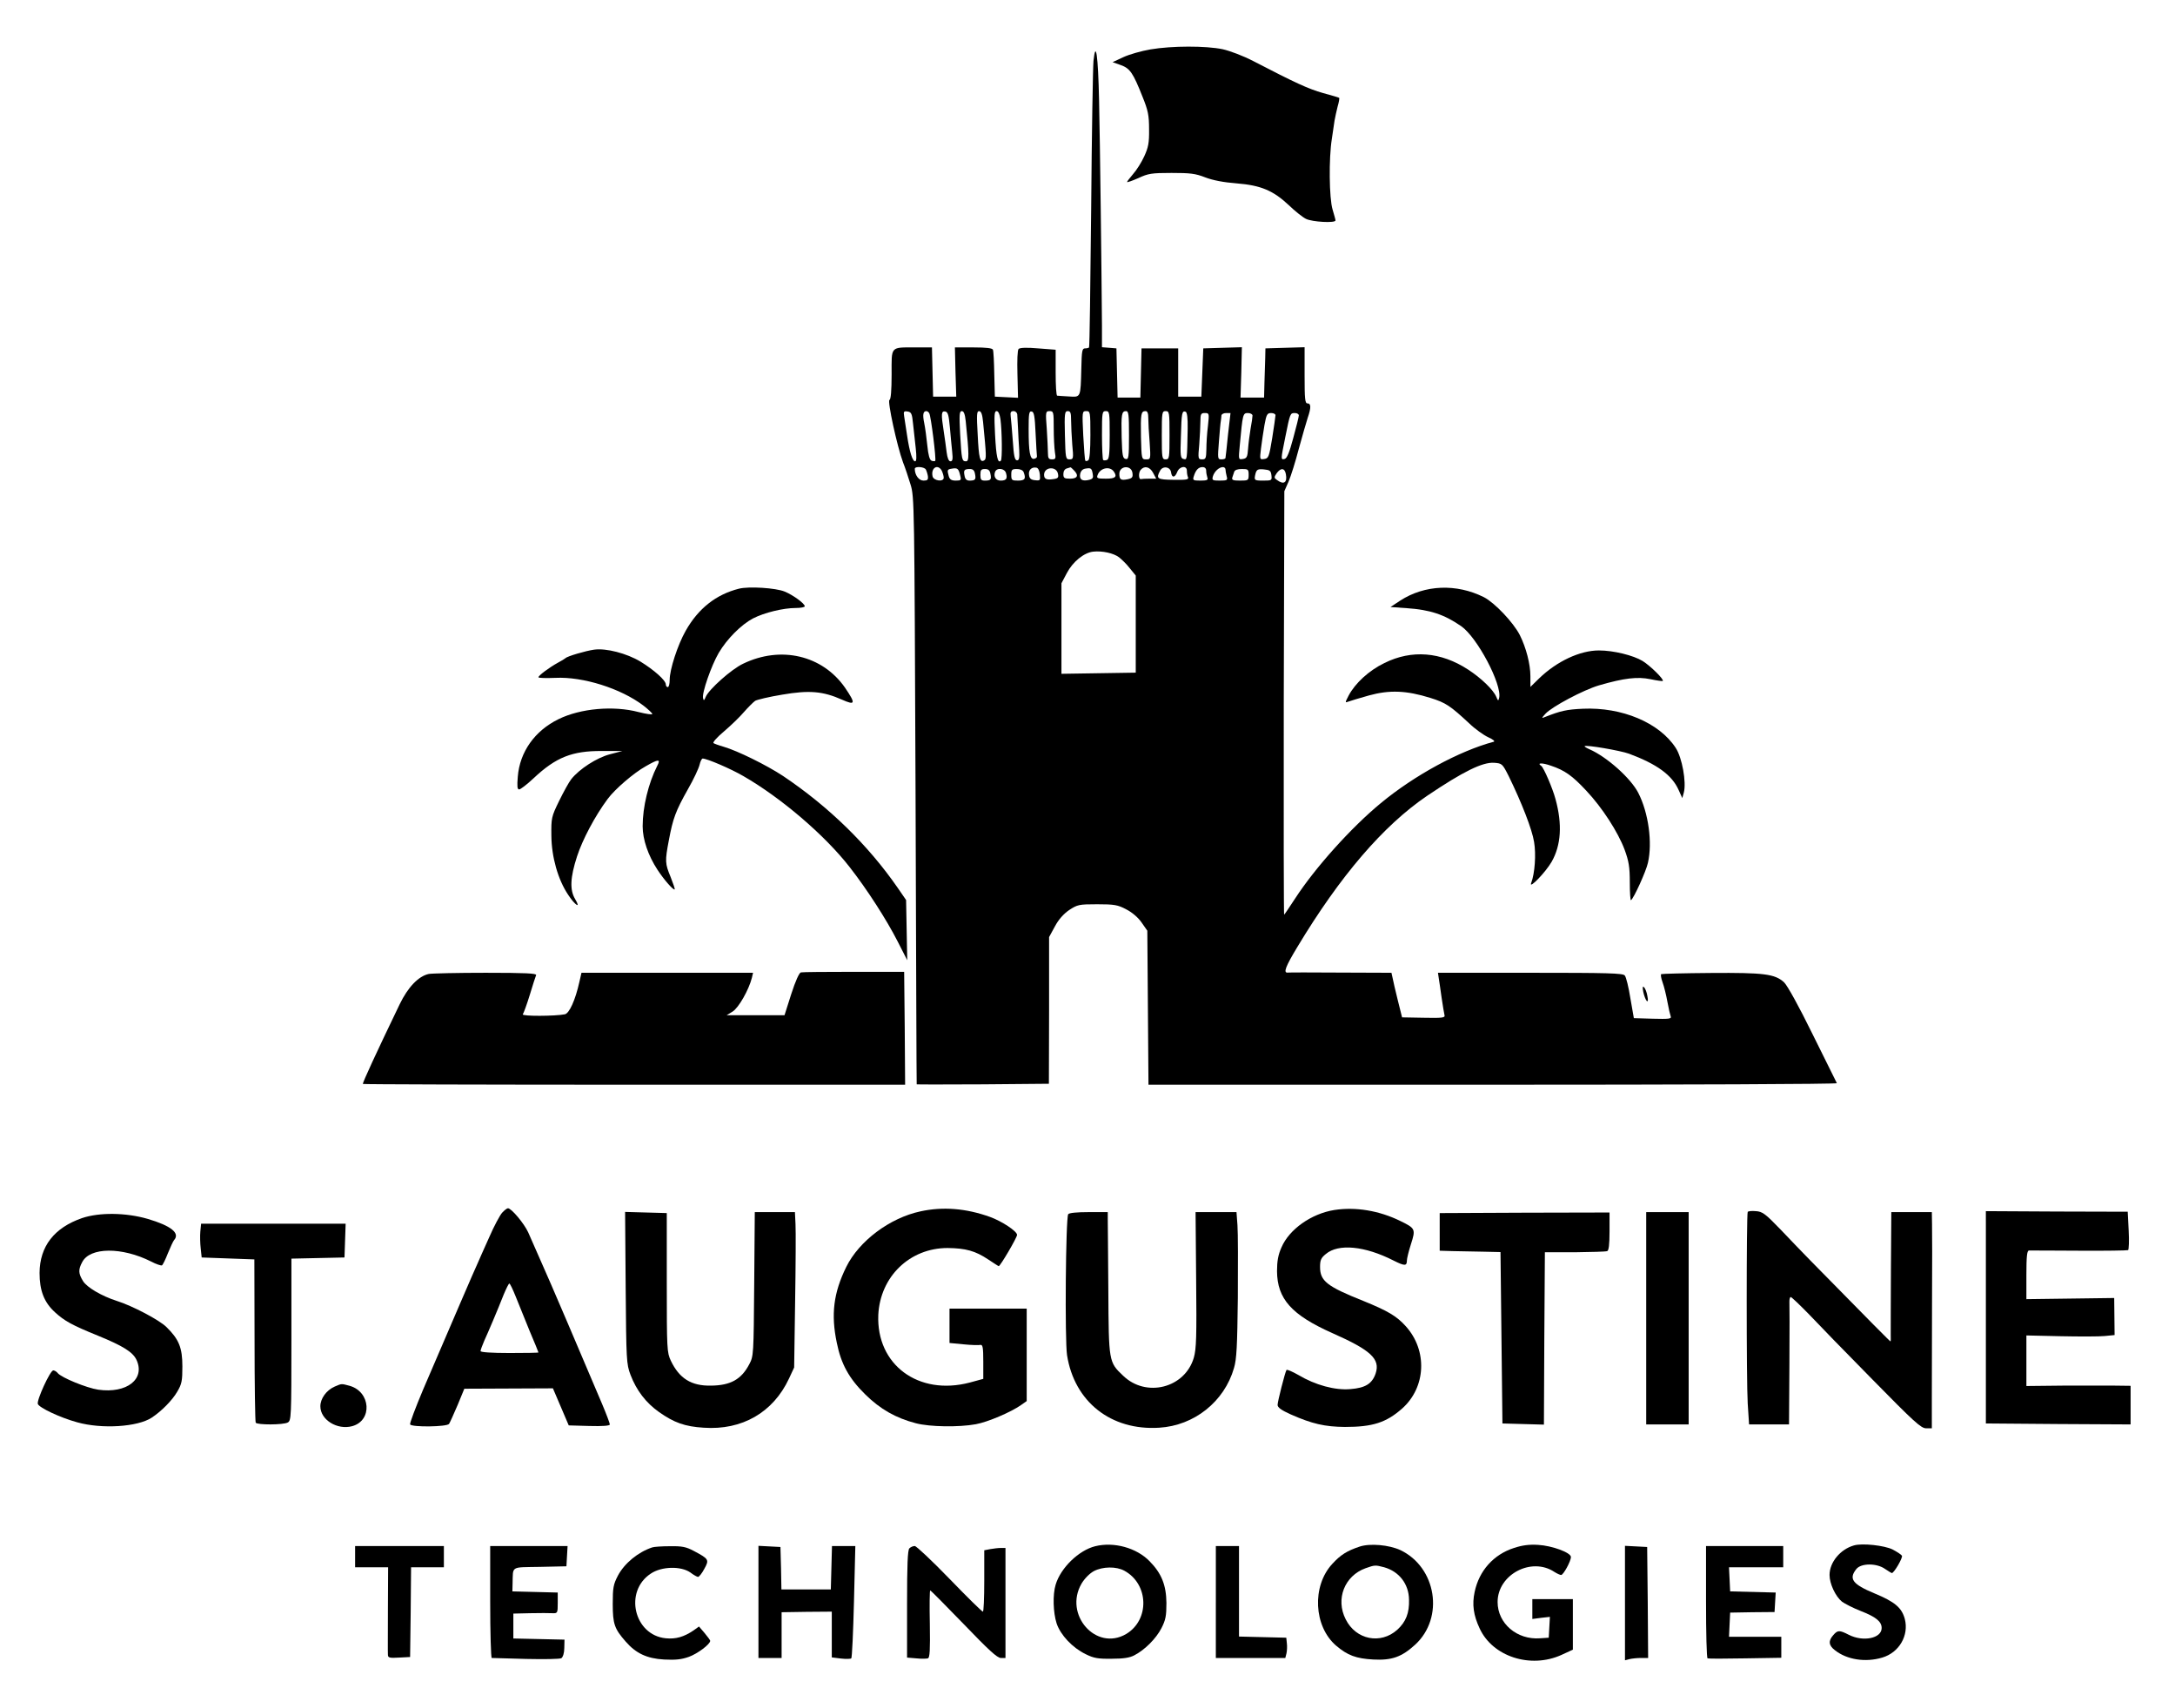 <?xml version="1.0" standalone="no"?>
<!DOCTYPE svg PUBLIC "-//W3C//DTD SVG 20010904//EN"
 "http://www.w3.org/TR/2001/REC-SVG-20010904/DTD/svg10.dtd">
<svg version="1.0" xmlns="http://www.w3.org/2000/svg"
 width="1127pt" height="885pt" viewBox="0 0 1127 885"
 preserveAspectRatio="xMidYMid meet">
<g transform="translate(0,885) scale(0.1,-0.1)"
fill="#000000" stroke="none">
<path d="M5961 8594 c-47 -8 -110 -26 -140 -40 l-56 -26 42 -15 c48 -17 64
-40 113 -164 29 -71 34 -97 34 -169 1 -71 -4 -94 -25 -140 -14 -31 -40 -72
-58 -92 -17 -20 -31 -38 -31 -41 0 -3 26 6 58 20 51 24 69 27 172 27 97 0 124
-3 175 -23 39 -15 96 -26 162 -31 126 -10 190 -37 271 -113 31 -30 71 -62 89
-71 32 -16 153 -23 153 -8 0 4 -7 29 -15 56 -18 58 -20 267 -4 366 5 36 12 79
14 95 3 17 10 49 16 73 7 23 10 44 8 45 -2 2 -40 13 -84 25 -75 21 -144 53
-360 165 -52 27 -120 53 -160 62 -87 18 -262 18 -374 -1z"/>
<path d="M5666 8534 c-3 -33 -9 -378 -12 -769 -4 -390 -8 -712 -11 -715 -2 -3
-12 -5 -21 -5 -15 0 -17 -14 -19 -105 -4 -152 -2 -148 -65 -144 -29 2 -56 3
-60 4 -5 0 -8 54 -8 119 l0 119 -91 7 c-57 5 -94 4 -101 -3 -6 -6 -8 -59 -6
-131 l3 -122 -60 3 -60 3 -3 115 c-1 63 -4 121 -7 128 -3 8 -33 12 -101 12
l-96 0 3 -127 4 -128 -60 0 -60 0 -3 128 -3 127 -82 0 c-136 0 -127 9 -127
-140 0 -83 -4 -130 -11 -132 -12 -4 39 -239 70 -323 11 -27 28 -79 39 -115 20
-64 20 -96 26 -1585 3 -836 5 -1521 6 -1523 0 -1 154 -1 343 0 l342 3 1 380 0
380 30 55 c19 36 45 65 74 85 43 28 50 30 145 30 88 0 107 -3 150 -26 30 -15
62 -42 80 -68 l30 -43 3 -399 3 -399 1785 0 c982 0 1784 3 1782 8 -2 4 -58
117 -125 252 -73 149 -132 255 -149 271 -48 43 -103 50 -378 48 -138 -1 -254
-4 -258 -6 -4 -2 -1 -21 7 -43 8 -22 19 -67 25 -101 6 -33 14 -67 17 -75 5
-13 -10 -14 -93 -12 l-98 3 -18 103 c-9 57 -22 110 -29 118 -10 12 -88 14
-490 14 l-478 0 4 -27 c3 -16 9 -62 15 -103 6 -41 13 -82 15 -90 4 -13 -12
-15 -108 -13 l-112 2 -22 88 c-12 48 -24 100 -27 116 l-6 27 -263 1 c-144 1
-268 1 -274 0 -25 -3 -12 31 49 132 222 369 446 630 673 784 187 126 287 175
347 171 41 -3 43 -5 75 -68 68 -139 122 -278 132 -342 11 -64 4 -163 -15 -213
-13 -35 75 56 106 110 49 86 56 194 20 325 -15 56 -61 163 -74 172 -24 16 4
17 50 1 72 -24 111 -52 183 -129 83 -88 165 -215 199 -306 22 -60 27 -90 27
-170 0 -53 3 -94 6 -92 14 8 79 151 88 194 24 104 3 259 -50 362 -39 76 -162
186 -253 226 -16 7 -27 14 -25 16 8 8 186 -23 230 -39 145 -54 223 -111 257
-188 l19 -42 8 29 c14 53 -9 181 -42 231 -85 131 -279 212 -481 203 -86 -4
-115 -11 -197 -43 -18 -8 -18 -6 3 17 34 37 196 123 277 147 131 38 200 46
267 32 33 -7 62 -11 64 -9 7 8 -63 77 -104 103 -49 30 -152 55 -227 55 -98 0
-218 -56 -310 -145 l-45 -44 0 55 c0 63 -22 148 -55 214 -34 66 -130 167 -186
196 -142 71 -306 65 -434 -18 l-50 -33 85 -6 c118 -8 193 -32 281 -93 83 -57
213 -303 197 -372 -4 -17 -6 -16 -15 6 -15 36 -78 97 -146 141 -141 92 -292
104 -433 34 -81 -39 -152 -105 -186 -169 -19 -37 -19 -38 -1 -31 10 4 58 18
107 32 106 29 193 26 318 -13 80 -25 103 -41 200 -131 31 -30 76 -62 100 -73
25 -11 36 -21 28 -23 -179 -48 -411 -174 -585 -318 -152 -125 -340 -334 -444
-494 -29 -44 -54 -82 -57 -84 -2 -3 -3 490 -2 1095 l3 1099 22 50 c12 28 36
104 53 170 18 66 39 138 46 160 18 52 18 75 -1 75 -13 0 -15 23 -15 145 l0
146 -102 -3 -101 -3 -1 -50 c-1 -27 -3 -85 -4 -127 l-2 -78 -61 0 -61 0 4 130
3 131 -100 -3 -100 -3 -5 -125 -5 -125 -60 0 -60 0 0 125 0 125 -95 0 -95 0
-3 -127 -3 -128 -59 0 -59 0 -3 128 -3 127 -37 3 -38 3 0 112 c-2 276 -10 953
-15 1166 -5 236 -17 317 -29 205z m-935 -1879 c4 -33 10 -90 14 -127 5 -46 4
-68 -3 -68 -14 0 -29 48 -42 135 -6 39 -13 83 -15 98 -4 25 -2 28 18 25 19 -3
23 -11 28 -63z m84 54 c9 -14 37 -240 31 -247 -3 -2 -12 -2 -19 1 -10 4 -17
29 -22 79 -4 40 -11 92 -16 116 -9 43 -6 62 11 62 5 0 12 -5 15 -11z m107 -74
c4 -44 9 -101 12 -127 4 -37 2 -48 -9 -48 -9 0 -16 16 -20 48 -3 26 -10 75
-15 108 -14 89 -13 106 8 102 14 -3 18 -18 24 -83z m82 33 c18 -174 18 -208 2
-208 -22 0 -23 6 -31 143 -5 99 -4 117 9 117 10 0 16 -15 20 -52z m90 -5 c17
-174 18 -191 6 -198 -22 -13 -28 9 -34 133 -6 103 -5 122 7 122 11 0 17 -16
21 -57z m90 15 c8 -62 10 -207 2 -215 -16 -16 -24 20 -30 135 -5 102 -4 122 8
122 9 0 16 -15 20 -42z m87 25 c1 -10 2 -43 4 -73 1 -30 4 -80 6 -110 2 -43 0
-55 -11 -55 -12 0 -17 22 -22 100 -4 55 -9 112 -11 128 -3 21 1 27 15 27 10 0
18 -8 19 -17z m95 -98 c3 -60 6 -114 7 -119 1 -6 -5 -11 -14 -13 -22 -5 -29
34 -29 154 0 80 2 94 16 91 12 -2 16 -24 20 -113z m94 28 c0 -49 3 -105 6
-125 6 -34 4 -38 -15 -38 -17 0 -21 6 -21 33 0 19 -3 75 -6 125 -7 89 -6 92
15 92 20 0 21 -5 21 -87z m90 39 c0 -27 3 -83 6 -125 7 -73 6 -77 -14 -77 -20
0 -21 6 -24 125 -3 114 -1 125 15 125 14 0 17 -9 17 -48z m100 -76 c0 -78 -4
-127 -11 -131 -6 -4 -12 -5 -15 -2 -3 2 -7 61 -11 131 -6 124 -6 126 16 126
20 0 21 -4 21 -124z m100 0 c0 -97 -3 -125 -14 -129 -8 -3 -17 -3 -20 0 -3 4
-6 62 -6 130 0 116 1 123 20 123 19 0 20 -7 20 -124z m100 -2 c0 -114 -2 -125
-17 -122 -16 3 -18 18 -21 112 -3 120 0 136 23 136 13 0 15 -19 15 -126z m100
89 c0 -21 3 -77 7 -125 6 -88 5 -88 -18 -88 -24 0 -24 1 -27 116 -2 121 0 134
24 134 10 0 14 -12 14 -37z m110 -88 c0 -118 -1 -125 -20 -125 -19 0 -20 7
-20 125 0 118 1 125 20 125 19 0 20 -7 20 -125z m94 34 c-3 -167 -3 -161 -21
-157 -16 3 -18 15 -14 118 3 121 6 133 24 127 8 -2 12 -32 11 -88z m105 14
c-5 -38 -8 -92 -8 -120 -1 -47 -3 -53 -22 -53 -21 0 -22 3 -15 77 3 42 6 96 6
120 0 38 3 43 23 43 23 0 23 -2 16 -67z m104 -45 c-6 -62 -12 -116 -13 -120 0
-5 -9 -8 -21 -8 -20 0 -20 3 -13 93 4 50 8 99 10 107 1 8 3 21 3 28 1 6 11 12
24 12 l23 0 -13 -112z m127 99 c0 -7 -4 -38 -10 -68 -5 -30 -11 -76 -13 -104
-3 -43 -7 -50 -27 -53 -23 -4 -23 -3 -16 70 15 163 16 168 42 168 13 0 24 -6
24 -13z m119 1 c0 -7 -8 -60 -17 -118 -16 -97 -19 -105 -41 -108 -24 -4 -24
-3 -17 55 4 32 12 86 18 121 10 55 14 62 35 62 13 0 23 -6 22 -12z m121 0 c0
-7 -13 -60 -29 -118 -20 -75 -33 -106 -45 -108 -20 -4 -20 -5 4 114 25 124 25
124 50 124 11 0 20 -6 20 -12z m-1933 -280 c4 -7 9 -23 11 -35 2 -19 -2 -23
-23 -23 -24 0 -45 29 -45 61 0 14 48 11 57 -3z m83 -7 c5 -11 10 -27 10 -36 0
-24 -54 -16 -58 8 -9 44 28 65 48 28z m95 -23 c7 -26 5 -28 -23 -28 -22 0 -31
6 -36 23 -9 33 -8 35 17 39 28 5 34 0 42 -34z m413 4 c3 -31 2 -33 -25 -30
-21 2 -29 9 -31 27 -4 25 13 43 38 38 9 -1 16 -15 18 -35z m94 3 c4 -19 0 -24
-22 -27 -37 -6 -50 0 -50 22 0 42 65 46 72 5z m82 19 c27 -27 20 -44 -19 -44
-30 0 -35 3 -35 24 0 15 7 26 18 29 9 3 18 5 19 6 1 0 9 -6 17 -15z m98 -19
c4 -20 1 -26 -18 -31 -36 -9 -52 1 -47 30 3 16 13 26 27 28 29 5 33 2 38 -27z
m110 11 c18 -27 7 -36 -42 -36 -43 0 -49 2 -43 18 13 38 64 49 85 18z m96 -7
c3 -22 -2 -27 -25 -32 -35 -7 -43 -2 -43 28 0 43 63 47 68 4z m107 1 l16 -30
-36 0 c-19 0 -38 -1 -42 -2 -13 -5 -15 32 -3 47 20 24 48 17 65 -15z m93 3 c4
-30 20 -29 32 2 12 30 50 35 50 6 0 -11 2 -26 6 -34 4 -12 -9 -14 -75 -13 -85
1 -92 6 -70 47 14 27 53 21 57 -8z m182 8 c0 -11 3 -26 6 -35 5 -13 -2 -16
-36 -16 -38 0 -41 2 -34 23 10 32 24 47 45 47 12 0 19 -7 19 -19z m100 7 c0
-7 3 -23 6 -35 6 -21 3 -23 -36 -23 -38 0 -41 2 -35 23 8 25 32 47 52 47 7 0
13 -6 13 -12z m-1298 -23 c6 -29 2 -35 -28 -35 -15 0 -23 7 -26 25 -6 29 -2
35 28 35 15 0 23 -7 26 -25z m80 0 c6 -30 2 -35 -29 -35 -19 0 -23 5 -23 30 0
25 4 30 24 30 17 0 25 -7 28 -25z m81 3 c8 -28 1 -38 -28 -38 -25 0 -38 21
-29 45 9 24 51 19 57 -7z m91 6 c13 -34 7 -44 -29 -44 -32 0 -35 2 -35 30 0
26 3 30 29 30 17 0 31 -6 35 -16z m1166 -14 c0 -29 -2 -30 -45 -30 -35 0 -43
3 -40 15 3 8 7 22 10 30 3 10 17 15 40 15 32 0 35 -2 35 -30z m118 -2 c3 -27
2 -28 -42 -28 -48 0 -49 1 -40 38 6 19 12 23 43 20 31 -3 36 -7 39 -30z m75 5
c8 -44 -11 -56 -46 -30 -16 11 -16 14 -2 35 22 30 42 28 48 -5z m-865 -430
c14 -11 40 -36 56 -57 l31 -38 0 -251 0 -252 -192 -3 -193 -3 0 234 0 235 28
53 c31 59 89 106 137 111 47 5 105 -8 133 -29z"/>
<path d="M3829 5800 c-119 -30 -211 -103 -276 -218 -42 -74 -83 -201 -83 -254
0 -21 -4 -38 -10 -38 -5 0 -10 6 -10 14 0 21 -61 75 -131 118 -71 43 -179 71
-241 62 -43 -6 -139 -34 -148 -44 -3 -3 -21 -14 -40 -24 -45 -25 -100 -66
-100 -75 0 -4 39 -5 88 -3 143 7 339 -55 455 -143 26 -20 47 -40 47 -44 0 -5
-32 0 -72 10 -129 34 -300 19 -414 -37 -123 -60 -201 -170 -211 -298 -4 -49
-3 -66 7 -66 7 0 41 26 75 58 116 109 200 142 354 141 l106 0 -65 -17 c-68
-18 -158 -76 -200 -129 -12 -15 -40 -66 -63 -113 -40 -82 -41 -88 -40 -180 1
-110 34 -227 87 -306 36 -55 68 -75 36 -22 -28 47 -26 110 10 221 28 86 92
208 159 298 36 49 134 134 197 169 66 38 79 39 59 1 -45 -89 -75 -211 -75
-312 0 -69 29 -152 76 -224 35 -54 84 -109 90 -103 2 2 -8 31 -21 64 -29 70
-30 82 -9 192 21 112 35 150 98 262 30 52 57 110 61 128 4 17 11 32 16 32 22
0 146 -53 211 -91 195 -112 423 -307 551 -472 90 -115 191 -272 249 -386 l49
-96 -3 156 -3 156 -44 64 c-154 222 -357 420 -594 579 -85 56 -235 130 -307
151 -25 7 -49 16 -53 19 -5 4 20 32 55 61 35 30 81 74 103 100 22 25 48 51 58
58 10 6 73 21 140 32 140 24 211 18 310 -26 70 -31 72 -21 15 63 -117 167
-332 218 -528 123 -61 -29 -176 -132 -193 -171 -8 -20 -11 -22 -14 -7 -7 26
43 169 81 234 43 73 117 147 178 179 58 30 157 54 221 54 26 0 47 4 47 9 0 14
-60 58 -104 76 -45 19 -186 28 -237 15z"/>
<path d="M4150 3812 c-9 -2 -28 -44 -50 -112 l-35 -110 -150 0 -150 0 31 19
c31 19 84 112 100 175 l6 26 -444 0 -445 0 -11 -48 c-21 -94 -52 -162 -75
-167 -49 -10 -226 -11 -218 0 4 5 21 51 36 100 15 50 30 96 33 103 3 9 -53 12
-261 12 -145 0 -278 -3 -295 -6 -53 -11 -108 -68 -151 -157 -120 -249 -191
-403 -191 -413 0 -2 632 -4 1405 -4 l1405 0 -2 293 -3 292 -260 0 c-143 0
-267 -1 -275 -3z"/>
<path d="M8515 3710 c4 -19 12 -39 17 -45 7 -7 9 1 4 25 -3 19 -11 39 -17 45
-8 7 -9 0 -4 -25z"/>
<path d="M2602 2567 c-11 -12 -42 -69 -67 -127 -26 -58 -53 -118 -60 -135 -14
-29 -130 -299 -282 -653 -40 -95 -71 -177 -68 -182 9 -15 192 -13 202 3 4 6
24 50 44 97 l35 85 230 1 229 1 41 -96 41 -96 106 -3 c70 -2 107 1 107 8 0 5
-18 54 -41 108 -97 229 -274 645 -316 737 -24 55 -54 122 -66 150 -21 46 -87
125 -105 125 -5 0 -18 -10 -30 -23z m70 -434 c15 -38 47 -117 72 -178 26 -60
46 -111 46 -112 0 -2 -67 -3 -150 -3 -94 0 -150 4 -150 10 0 6 9 29 19 53 22
48 68 156 101 240 13 31 26 57 29 57 4 0 18 -30 33 -67z"/>
<path d="M4770 2574 c-160 -34 -319 -154 -385 -288 -66 -134 -80 -246 -49
-393 22 -110 64 -186 148 -268 77 -76 158 -122 262 -149 72 -19 223 -21 310
-5 62 11 183 63 234 99 l30 21 0 240 0 239 -200 0 -200 0 0 -89 0 -89 73 -7
c39 -4 79 -5 87 -3 12 2 15 -12 15 -87 l0 -89 -70 -19 c-266 -70 -485 92 -474
351 10 198 163 346 359 346 94 -1 144 -15 210 -59 29 -19 53 -35 55 -35 8 0
95 148 95 162 0 19 -79 71 -140 93 -125 45 -245 54 -360 29z"/>
<path d="M6914 2581 c-119 -19 -234 -100 -274 -194 -17 -38 -23 -71 -23 -123
1 -144 76 -227 287 -321 199 -88 249 -134 224 -209 -18 -53 -53 -75 -131 -81
-79 -7 -182 21 -269 73 -32 18 -59 30 -62 26 -8 -14 -46 -163 -46 -181 0 -13
19 -27 68 -49 111 -49 176 -64 281 -65 143 0 213 22 296 95 124 110 133 301
19 427 -47 52 -92 79 -220 131 -188 75 -224 103 -224 176 0 35 5 47 30 67 65
55 202 42 351 -34 58 -29 69 -29 69 1 0 9 9 47 21 84 25 78 23 82 -55 120
-110 54 -232 74 -342 57z"/>
<path d="M9056 2571 c-7 -11 -7 -884 0 -993 l7 -108 103 0 104 0 2 308 c1 169
1 317 0 330 0 12 3 22 7 22 4 0 45 -39 92 -87 46 -49 195 -202 331 -340 215
-219 252 -253 278 -253 l30 0 0 158 c0 86 1 310 1 497 1 187 1 368 0 403 l-1
62 -105 0 -105 0 -2 -302 c-1 -167 -1 -318 -1 -335 1 -18 0 -33 -1 -33 -3 0
-89 87 -416 420 -36 37 -105 108 -154 160 -79 82 -94 93 -128 95 -21 2 -40 0
-42 -4z"/>
<path d="M10290 2523 c0 -29 0 -277 0 -550 l0 -498 375 -3 375 -2 0 100 0 100
-82 1 c-46 0 -167 0 -270 0 l-188 -2 0 131 0 131 178 -4 c97 -2 200 -2 228 1
l51 5 -1 96 -1 96 -227 -3 -228 -3 0 126 c0 93 3 125 13 126 6 0 123 0 259 -1
136 -1 251 1 255 3 4 3 6 49 3 102 l-5 97 -367 1 -368 2 0 -52z"/>
<path d="M3242 2178 c3 -376 4 -395 25 -451 31 -81 80 -145 148 -193 78 -55
134 -75 231 -81 199 -14 360 79 442 254 l27 58 5 340 c3 187 4 368 2 403 l-3
62 -104 0 -104 0 -3 -372 c-3 -368 -3 -374 -26 -417 -41 -78 -97 -109 -198
-110 -102 -2 -164 37 -208 129 -20 43 -21 58 -21 405 l0 360 -108 3 -108 3 3
-393z"/>
<path d="M5535 2559 c-13 -20 -18 -652 -6 -730 38 -242 228 -392 478 -376 181
11 337 135 387 309 14 46 17 115 20 365 1 169 1 338 -2 376 l-5 67 -106 0
-106 0 3 -350 c3 -296 1 -358 -12 -404 -46 -158 -248 -209 -367 -93 -74 70
-74 72 -76 442 -1 182 -3 347 -3 368 l0 37 -99 0 c-61 0 -102 -4 -106 -11z"/>
<path d="M7460 2468 l0 -98 68 -2 c37 -1 108 -2 157 -3 l90 -2 5 -444 5 -444
107 -3 108 -3 2 446 3 447 155 0 c85 1 161 3 168 6 8 3 12 33 12 102 l0 98
-440 -1 -440 -2 0 -97z"/>
<path d="M8530 2020 l0 -550 110 0 110 0 0 550 0 550 -110 0 -110 0 0 -550z"/>
<path d="M425 2539 c-144 -50 -219 -146 -220 -284 0 -91 23 -152 80 -204 49
-45 89 -67 222 -121 130 -53 181 -85 200 -125 47 -100 -50 -176 -198 -155 -60
9 -190 62 -210 86 -6 8 -17 14 -23 14 -16 0 -87 -155 -80 -174 8 -20 116 -71
204 -95 128 -36 313 -24 386 24 50 33 106 89 132 134 24 40 27 57 27 131 0 98
-18 141 -82 204 -37 37 -178 111 -258 136 -78 25 -155 70 -175 103 -24 39 -25
59 -4 98 40 78 206 79 357 3 26 -14 52 -22 56 -20 5 3 19 32 31 63 13 32 27
62 32 68 32 36 -15 74 -137 110 -114 33 -251 34 -340 4z"/>
<path d="M1038 2469 c-2 -22 -1 -62 2 -87 l5 -47 137 -5 136 -5 1 -418 c0
-230 3 -423 6 -428 8 -12 142 -12 166 1 18 10 19 26 19 430 l0 419 138 3 137
3 3 88 3 87 -375 0 -374 0 -4 -41z"/>
<path d="M1734 1666 c-43 -19 -74 -62 -74 -102 0 -70 87 -124 165 -103 106 29
96 178 -13 209 -45 12 -40 12 -78 -4z"/>
<path d="M5675 839 c-85 -21 -179 -112 -205 -199 -16 -52 -13 -145 5 -201 20
-60 82 -126 150 -159 42 -21 64 -25 135 -24 61 0 94 5 118 18 54 28 112 86
140 140 22 43 26 64 26 131 -1 92 -25 153 -87 216 -68 70 -185 102 -282 78z
m151 -127 c127 -69 132 -255 9 -328 -156 -91 -324 101 -231 261 16 27 42 53
64 65 46 24 116 25 158 2z"/>
<path d="M7045 837 c-66 -22 -99 -43 -142 -90 -106 -115 -96 -323 20 -423 60
-51 104 -67 193 -72 96 -5 147 13 217 77 152 140 110 401 -77 490 -59 27 -157
36 -211 18z m127 -107 c78 -22 128 -87 129 -168 2 -69 -16 -115 -61 -156 -86
-77 -214 -52 -267 54 -54 105 -6 226 103 265 48 17 50 17 96 5z"/>
<path d="M7845 830 c-106 -34 -181 -118 -204 -228 -14 -65 -6 -121 26 -189 67
-146 263 -209 422 -138 l61 28 0 131 0 131 -105 0 -105 0 0 -51 0 -52 46 6 45
5 -3 -54 -3 -54 -45 -3 c-120 -9 -220 77 -220 188 0 142 175 235 294 156 14
-9 30 -16 35 -16 12 0 51 72 51 93 0 23 -98 59 -170 63 -46 3 -83 -2 -125 -16z"/>
<path d="M9606 843 c-70 -20 -126 -87 -126 -153 0 -46 31 -111 64 -138 15 -11
58 -33 96 -48 80 -31 110 -55 110 -89 0 -53 -95 -73 -170 -35 -49 25 -58 25
-81 -2 -26 -29 -24 -53 9 -78 62 -49 158 -64 245 -38 88 26 139 115 117 200
-16 59 -52 89 -158 133 -113 47 -134 75 -93 126 25 31 106 31 149 0 17 -11 32
-21 35 -21 11 0 58 80 52 90 -3 5 -25 20 -48 32 -42 21 -158 34 -201 21z"/>
<path d="M1840 785 l0 -55 85 0 86 0 -1 -217 c0 -120 -1 -226 0 -236 0 -16 8
-18 58 -15 l57 3 3 233 2 232 85 0 85 0 0 55 0 55 -230 0 -230 0 0 -55z"/>
<path d="M2540 550 c0 -159 4 -290 8 -290 4 0 84 -2 178 -5 93 -2 175 -1 183
4 8 6 15 27 15 53 l1 43 -132 3 -133 3 0 64 0 65 88 2 c48 1 99 1 115 0 26 -1
27 1 27 53 l0 54 -117 3 -118 3 1 40 c3 94 -13 84 142 87 l137 3 3 53 3 52
-200 0 -201 0 0 -290z"/>
<path d="M3380 833 c-73 -24 -144 -82 -178 -146 -24 -46 -27 -63 -27 -147 0
-104 9 -129 67 -195 53 -61 110 -88 199 -93 59 -3 90 0 129 14 44 16 110 65
110 83 0 3 -13 21 -29 40 l-29 34 -28 -20 c-50 -34 -92 -46 -144 -41 -165 16
-218 243 -78 335 56 38 156 40 205 6 17 -13 35 -23 40 -23 5 0 20 18 32 41 27
48 24 52 -53 93 -41 22 -62 26 -125 25 -42 0 -83 -3 -91 -6z"/>
<path d="M3930 550 l0 -290 60 0 60 0 0 119 0 118 130 2 130 1 0 -119 0 -118
48 -6 c26 -3 50 -2 53 1 4 4 10 136 14 295 l7 287 -61 0 -60 0 -3 -112 -3
-113 -128 0 -128 0 -2 110 -3 110 -57 3 -57 3 0 -291z"/>
<path d="M4712 828 c-9 -9 -12 -87 -12 -289 l0 -277 48 -4 c26 -3 53 -2 60 0
10 3 12 43 10 178 -2 96 -1 174 2 174 3 0 81 -79 174 -175 127 -132 173 -175
192 -175 l24 0 0 285 0 285 -24 0 c-13 0 -38 -3 -55 -6 l-31 -6 0 -159 c0 -88
-3 -159 -7 -159 -5 0 -82 76 -173 170 -91 94 -172 170 -180 170 -9 0 -21 -5
-28 -12z"/>
<path d="M6300 550 l0 -290 180 0 180 0 6 24 c3 13 4 37 2 52 l-3 29 -122 3
-123 3 0 234 0 235 -60 0 -60 0 0 -290z"/>
<path d="M8420 544 l0 -296 23 6 c12 3 39 6 60 6 l37 0 -2 288 -3 287 -57 3
-58 3 0 -297z"/>
<path d="M8840 551 c0 -160 3 -291 8 -293 4 -2 91 -2 195 0 l187 3 0 54 0 55
-135 0 -136 0 3 63 3 62 115 2 115 1 3 51 3 50 -118 3 -118 3 -3 63 -3 62 141
0 140 0 0 55 0 55 -200 0 -200 0 0 -289z"/>
</g>
</svg>
